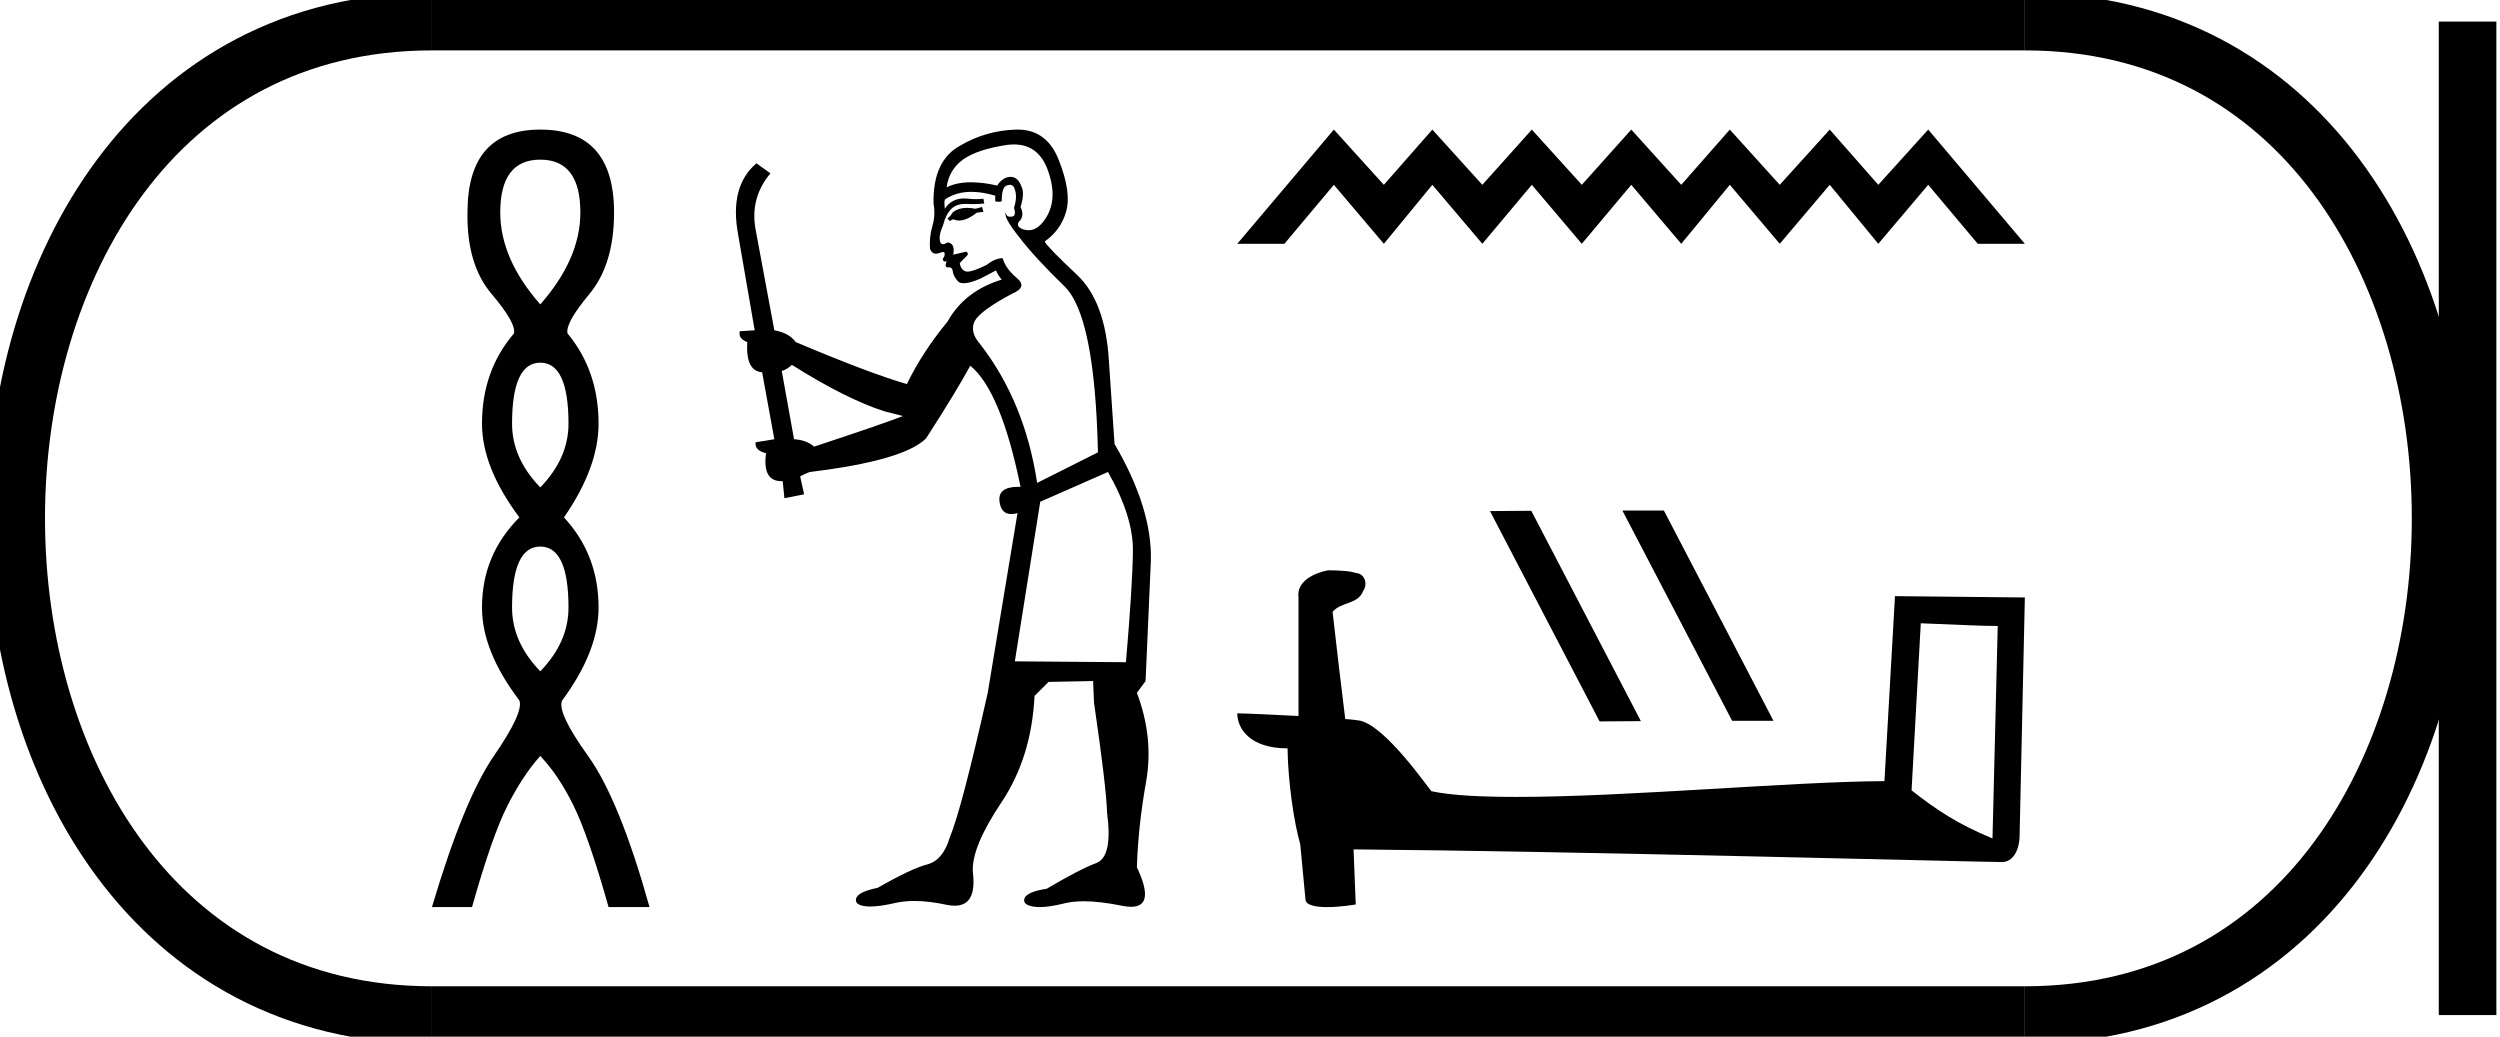 <?xml version='1.0' encoding='UTF-8' standalone='yes'?><svg xmlns='http://www.w3.org/2000/svg' xmlns:xlink='http://www.w3.org/1999/xlink' width='43.408' height='18.0' ><path d='M 9.381 2.772 Q 10.077 2.772 10.077 3.689 Q 10.077 4.495 9.381 5.285 Q 8.686 4.495 8.686 3.689 Q 8.686 2.772 9.381 2.772 ZM 9.381 6.297 Q 9.871 6.297 9.871 7.356 Q 9.871 7.957 9.381 8.463 Q 8.891 7.957 8.891 7.356 Q 8.891 6.297 9.381 6.297 ZM 9.381 9.49 Q 9.871 9.49 9.871 10.549 Q 9.871 11.15 9.381 11.656 Q 8.891 11.15 8.891 10.549 Q 8.891 9.49 9.381 9.49 ZM 9.381 2.25 Q 8.117 2.25 8.117 3.689 Q 8.101 4.59 8.535 5.103 Q 8.97 5.617 8.923 5.791 Q 8.369 6.439 8.369 7.356 Q 8.369 8.115 9.018 8.984 Q 8.369 9.632 8.369 10.549 Q 8.369 11.308 9.018 12.162 Q 9.097 12.367 8.575 13.126 Q 8.053 13.885 7.5 15.75 L 8.196 15.75 Q 8.543 14.517 8.812 13.987 Q 9.081 13.458 9.381 13.126 Q 9.697 13.458 9.958 13.987 Q 10.219 14.517 10.567 15.75 L 11.278 15.75 Q 10.756 13.885 10.211 13.126 Q 9.666 12.367 9.761 12.162 Q 10.393 11.308 10.393 10.549 Q 10.393 9.632 9.792 8.984 Q 10.393 8.115 10.393 7.356 Q 10.393 6.439 9.855 5.791 Q 9.808 5.617 10.235 5.103 Q 10.662 4.59 10.662 3.689 Q 10.662 2.25 9.381 2.25 Z' style='fill:#000000;stroke:none' /><path d='M 17.052 3.594 L 16.938 3.625 Q 16.858 3.609 16.79 3.609 Q 16.721 3.609 16.665 3.625 Q 16.551 3.663 16.528 3.708 Q 16.505 3.754 16.452 3.792 L 16.49 3.837 L 16.551 3.807 Q 16.598 3.829 16.652 3.829 Q 16.787 3.829 16.961 3.693 L 17.075 3.678 L 17.052 3.594 ZM 17.607 2.508 Q 18.017 2.508 18.183 2.926 Q 18.365 3.397 18.191 3.731 Q 18.045 3.998 17.86 3.998 Q 17.814 3.998 17.765 3.982 Q 17.636 3.936 17.69 3.852 Q 17.796 3.754 17.72 3.594 Q 17.796 3.351 17.735 3.237 Q 17.674 3.071 17.548 3.071 Q 17.502 3.071 17.447 3.093 Q 17.348 3.154 17.318 3.222 Q 17.063 3.165 16.86 3.165 Q 16.609 3.165 16.437 3.253 Q 16.475 2.949 16.725 2.767 Q 16.976 2.592 17.485 2.516 Q 17.548 2.508 17.607 2.508 ZM 13.749 6.335 Q 14.69 6.927 15.351 7.14 L 15.678 7.224 Q 15.351 7.353 14.136 7.755 Q 14.007 7.641 13.787 7.626 L 13.574 6.442 Q 13.673 6.411 13.749 6.335 ZM 17.535 3.209 Q 17.6 3.209 17.621 3.291 Q 17.667 3.42 17.606 3.609 Q 17.652 3.754 17.568 3.761 Q 17.554 3.764 17.542 3.764 Q 17.475 3.764 17.462 3.693 L 17.462 3.693 Q 17.424 3.777 17.697 4.118 Q 17.963 4.467 18.487 4.976 Q 19.011 5.492 19.064 7.854 L 18.008 8.385 Q 17.796 6.981 17.021 5.978 Q 16.832 5.766 16.923 5.576 Q 17.021 5.394 17.576 5.098 Q 17.849 4.984 17.652 4.824 Q 17.462 4.665 17.409 4.483 Q 17.28 4.483 17.135 4.597 Q 16.897 4.716 16.799 4.716 Q 16.778 4.716 16.763 4.71 Q 16.68 4.68 16.665 4.566 L 16.778 4.452 Q 16.832 4.407 16.778 4.369 L 16.551 4.422 Q 16.589 4.224 16.452 4.209 Q 16.404 4.24 16.373 4.24 Q 16.335 4.24 16.323 4.194 Q 16.293 4.095 16.376 3.906 Q 16.422 3.723 16.52 3.625 Q 16.611 3.541 16.754 3.541 Q 16.766 3.541 16.778 3.541 Q 16.832 3.544 16.884 3.544 Q 16.989 3.544 17.09 3.534 L 17.075 3.45 Q 17.018 3.458 16.951 3.458 Q 16.885 3.458 16.809 3.45 Q 16.774 3.446 16.741 3.446 Q 16.519 3.446 16.406 3.625 Q 16.391 3.511 16.406 3.465 Q 16.598 3.331 16.867 3.331 Q 17.054 3.331 17.28 3.397 L 17.28 3.496 Q 17.314 3.503 17.342 3.503 Q 17.371 3.503 17.393 3.496 Q 17.393 3.253 17.477 3.222 Q 17.509 3.209 17.535 3.209 ZM 19.238 8.195 Q 19.679 8.97 19.671 9.57 Q 19.664 10.169 19.55 11.498 L 17.621 11.483 L 18.062 8.712 L 19.238 8.195 ZM 17.672 2.25 Q 17.658 2.25 17.644 2.25 Q 17.12 2.266 16.68 2.524 Q 16.194 2.782 16.209 3.534 Q 16.247 3.739 16.186 3.936 Q 16.133 4.126 16.148 4.323 Q 16.181 4.405 16.252 4.405 Q 16.281 4.405 16.315 4.392 Q 16.351 4.376 16.372 4.376 Q 16.423 4.376 16.391 4.467 Q 16.361 4.483 16.376 4.521 Q 16.386 4.541 16.41 4.541 Q 16.422 4.541 16.437 4.536 L 16.437 4.536 Q 16.394 4.643 16.458 4.643 Q 16.462 4.643 16.467 4.642 Q 16.473 4.641 16.479 4.641 Q 16.536 4.641 16.543 4.71 Q 16.551 4.794 16.634 4.885 Q 16.667 4.918 16.734 4.918 Q 16.837 4.918 17.021 4.839 L 17.295 4.695 Q 17.318 4.764 17.393 4.855 Q 16.748 5.052 16.452 5.584 Q 16.019 6.107 15.746 6.669 Q 15.093 6.479 13.817 5.94 Q 13.703 5.781 13.445 5.735 L 13.119 3.982 Q 13.02 3.435 13.377 3.01 L 13.134 2.835 Q 12.663 3.237 12.815 4.065 L 13.104 5.735 L 12.845 5.751 Q 12.815 5.88 12.975 5.94 Q 12.944 6.442 13.233 6.464 L 13.445 7.626 Q 13.278 7.656 13.119 7.679 Q 13.104 7.823 13.301 7.869 Q 13.235 8.355 13.569 8.355 Q 13.579 8.355 13.59 8.355 L 13.62 8.651 L 13.962 8.583 L 13.893 8.271 Q 13.977 8.226 14.06 8.195 Q 15.693 7.998 16.08 7.611 Q 16.604 6.798 16.847 6.35 Q 17.378 6.783 17.72 8.454 Q 17.699 8.453 17.679 8.453 Q 17.32 8.453 17.355 8.712 Q 17.385 8.926 17.559 8.926 Q 17.607 8.926 17.667 8.909 L 17.667 8.909 L 17.15 12.03 Q 16.695 14.057 16.49 14.543 Q 16.376 14.93 16.11 15.006 Q 15.837 15.074 15.237 15.416 Q 14.903 15.484 14.865 15.598 Q 14.835 15.712 15.025 15.735 Q 15.064 15.74 15.111 15.74 Q 15.283 15.74 15.564 15.674 Q 15.706 15.644 15.876 15.644 Q 16.13 15.644 16.444 15.712 Q 16.517 15.726 16.577 15.726 Q 16.964 15.726 16.892 15.143 Q 16.862 14.717 17.386 13.935 Q 17.91 13.153 17.963 12.083 L 18.206 11.84 L 18.98 11.825 L 18.995 12.197 Q 19.208 13.654 19.223 14.118 Q 19.322 14.869 19.041 14.983 Q 18.753 15.089 18.175 15.431 Q 17.834 15.484 17.788 15.598 Q 17.75 15.712 17.948 15.742 Q 17.995 15.75 18.053 15.75 Q 18.227 15.75 18.494 15.682 Q 18.635 15.649 18.817 15.649 Q 19.099 15.649 19.481 15.727 Q 19.57 15.745 19.639 15.745 Q 20.066 15.745 19.74 15.059 Q 19.762 14.345 19.899 13.579 Q 20.036 12.812 19.74 12.03 L 19.891 11.825 L 19.983 9.729 Q 20.005 8.826 19.352 7.709 Q 19.322 7.299 19.254 6.267 Q 19.193 5.227 18.692 4.764 Q 18.191 4.293 18.138 4.194 Q 18.418 3.997 18.51 3.678 Q 18.608 3.351 18.388 2.789 Q 18.181 2.25 17.672 2.25 Z' style='fill:#000000;stroke:none' /><path d='M 23.16 2.25 L 21.483 4.233 L 22.301 4.233 L 23.16 3.209 L 24.028 4.233 L 24.87 3.209 L 25.738 4.233 L 26.597 3.209 L 27.465 4.233 L 28.324 3.209 L 29.192 4.233 L 30.035 3.209 L 30.902 4.233 L 31.77 3.209 L 32.613 4.233 L 33.48 3.209 L 34.34 4.233 L 35.158 4.233 L 33.48 2.25 L 32.613 3.209 L 31.77 2.25 L 30.902 3.209 L 30.035 2.25 L 29.192 3.209 L 28.324 2.25 L 27.465 3.209 L 26.597 2.25 L 25.738 3.209 L 24.87 2.25 L 24.028 3.209 L 23.16 2.25 Z' style='fill:#000000;stroke:none' /><path d='M 28.183 8.864 L 28.172 8.869 L 30.075 12.515 L 30.793 12.515 L 28.89 8.864 ZM 26.588 8.869 L 25.871 8.874 L 27.774 12.526 L 28.491 12.521 L 26.588 8.869 Z' style='fill:#000000;stroke:none' /><path d='M 33.351 10.822 C 34.057 10.852 34.444 10.868 34.611 10.868 L 34.687 10.868 L 34.596 14.558 C 33.988 14.307 33.616 14.057 33.191 13.723 L 33.351 10.822 ZM 23.054 9.903 C 22.819 9.949 22.508 10.093 22.546 10.374 C 22.546 11.065 22.546 11.748 22.546 12.432 C 22.09 12.409 21.619 12.386 21.483 12.386 C 21.483 12.644 21.695 12.994 22.356 12.994 C 22.363 13.578 22.47 14.292 22.576 14.657 L 22.667 15.613 C 22.667 15.72 22.849 15.75 23.047 15.75 C 23.282 15.75 23.54 15.704 23.54 15.704 L 23.502 14.748 L 23.502 14.748 C 27.253 14.778 34.406 14.968 34.763 14.968 C 34.945 14.968 35.067 14.77 35.067 14.497 L 35.158 10.374 L 32.903 10.351 L 32.72 13.563 C 31.088 13.571 28.263 13.837 26.342 13.837 C 25.735 13.837 25.211 13.814 24.854 13.738 C 24.778 13.654 24.072 12.629 23.624 12.515 C 23.593 12.508 23.487 12.493 23.358 12.485 C 23.282 11.862 23.206 11.24 23.138 10.625 C 23.274 10.45 23.586 10.496 23.669 10.26 C 23.753 10.146 23.7 9.956 23.54 9.949 C 23.449 9.911 23.199 9.903 23.092 9.903 Z' style='fill:#000000;stroke:none' /><path d='M 7.5 0.375 C -2.125 0.375 -2.125 17.625 7.5 17.625 ' style='fill:none;stroke:#000000;stroke-width:1' /><path d='M 7.5 0.375 L 35.158 0.375 ' style='fill:none;stroke:#000000;stroke-width:1' /><path d='M 7.5 17.625 L 35.158 17.625 ' style='fill:none;stroke:#000000;stroke-width:1' /><path d='M 42.845 0.375 L 42.845 17.625 ' style='fill:none;stroke:#000000;stroke-width:1' /><path d='M 35.158 0.375 C 44.783 0.375 44.783 17.625 35.158 17.625 ' style='fill:none;stroke:#000000;stroke-width:1' /></svg>